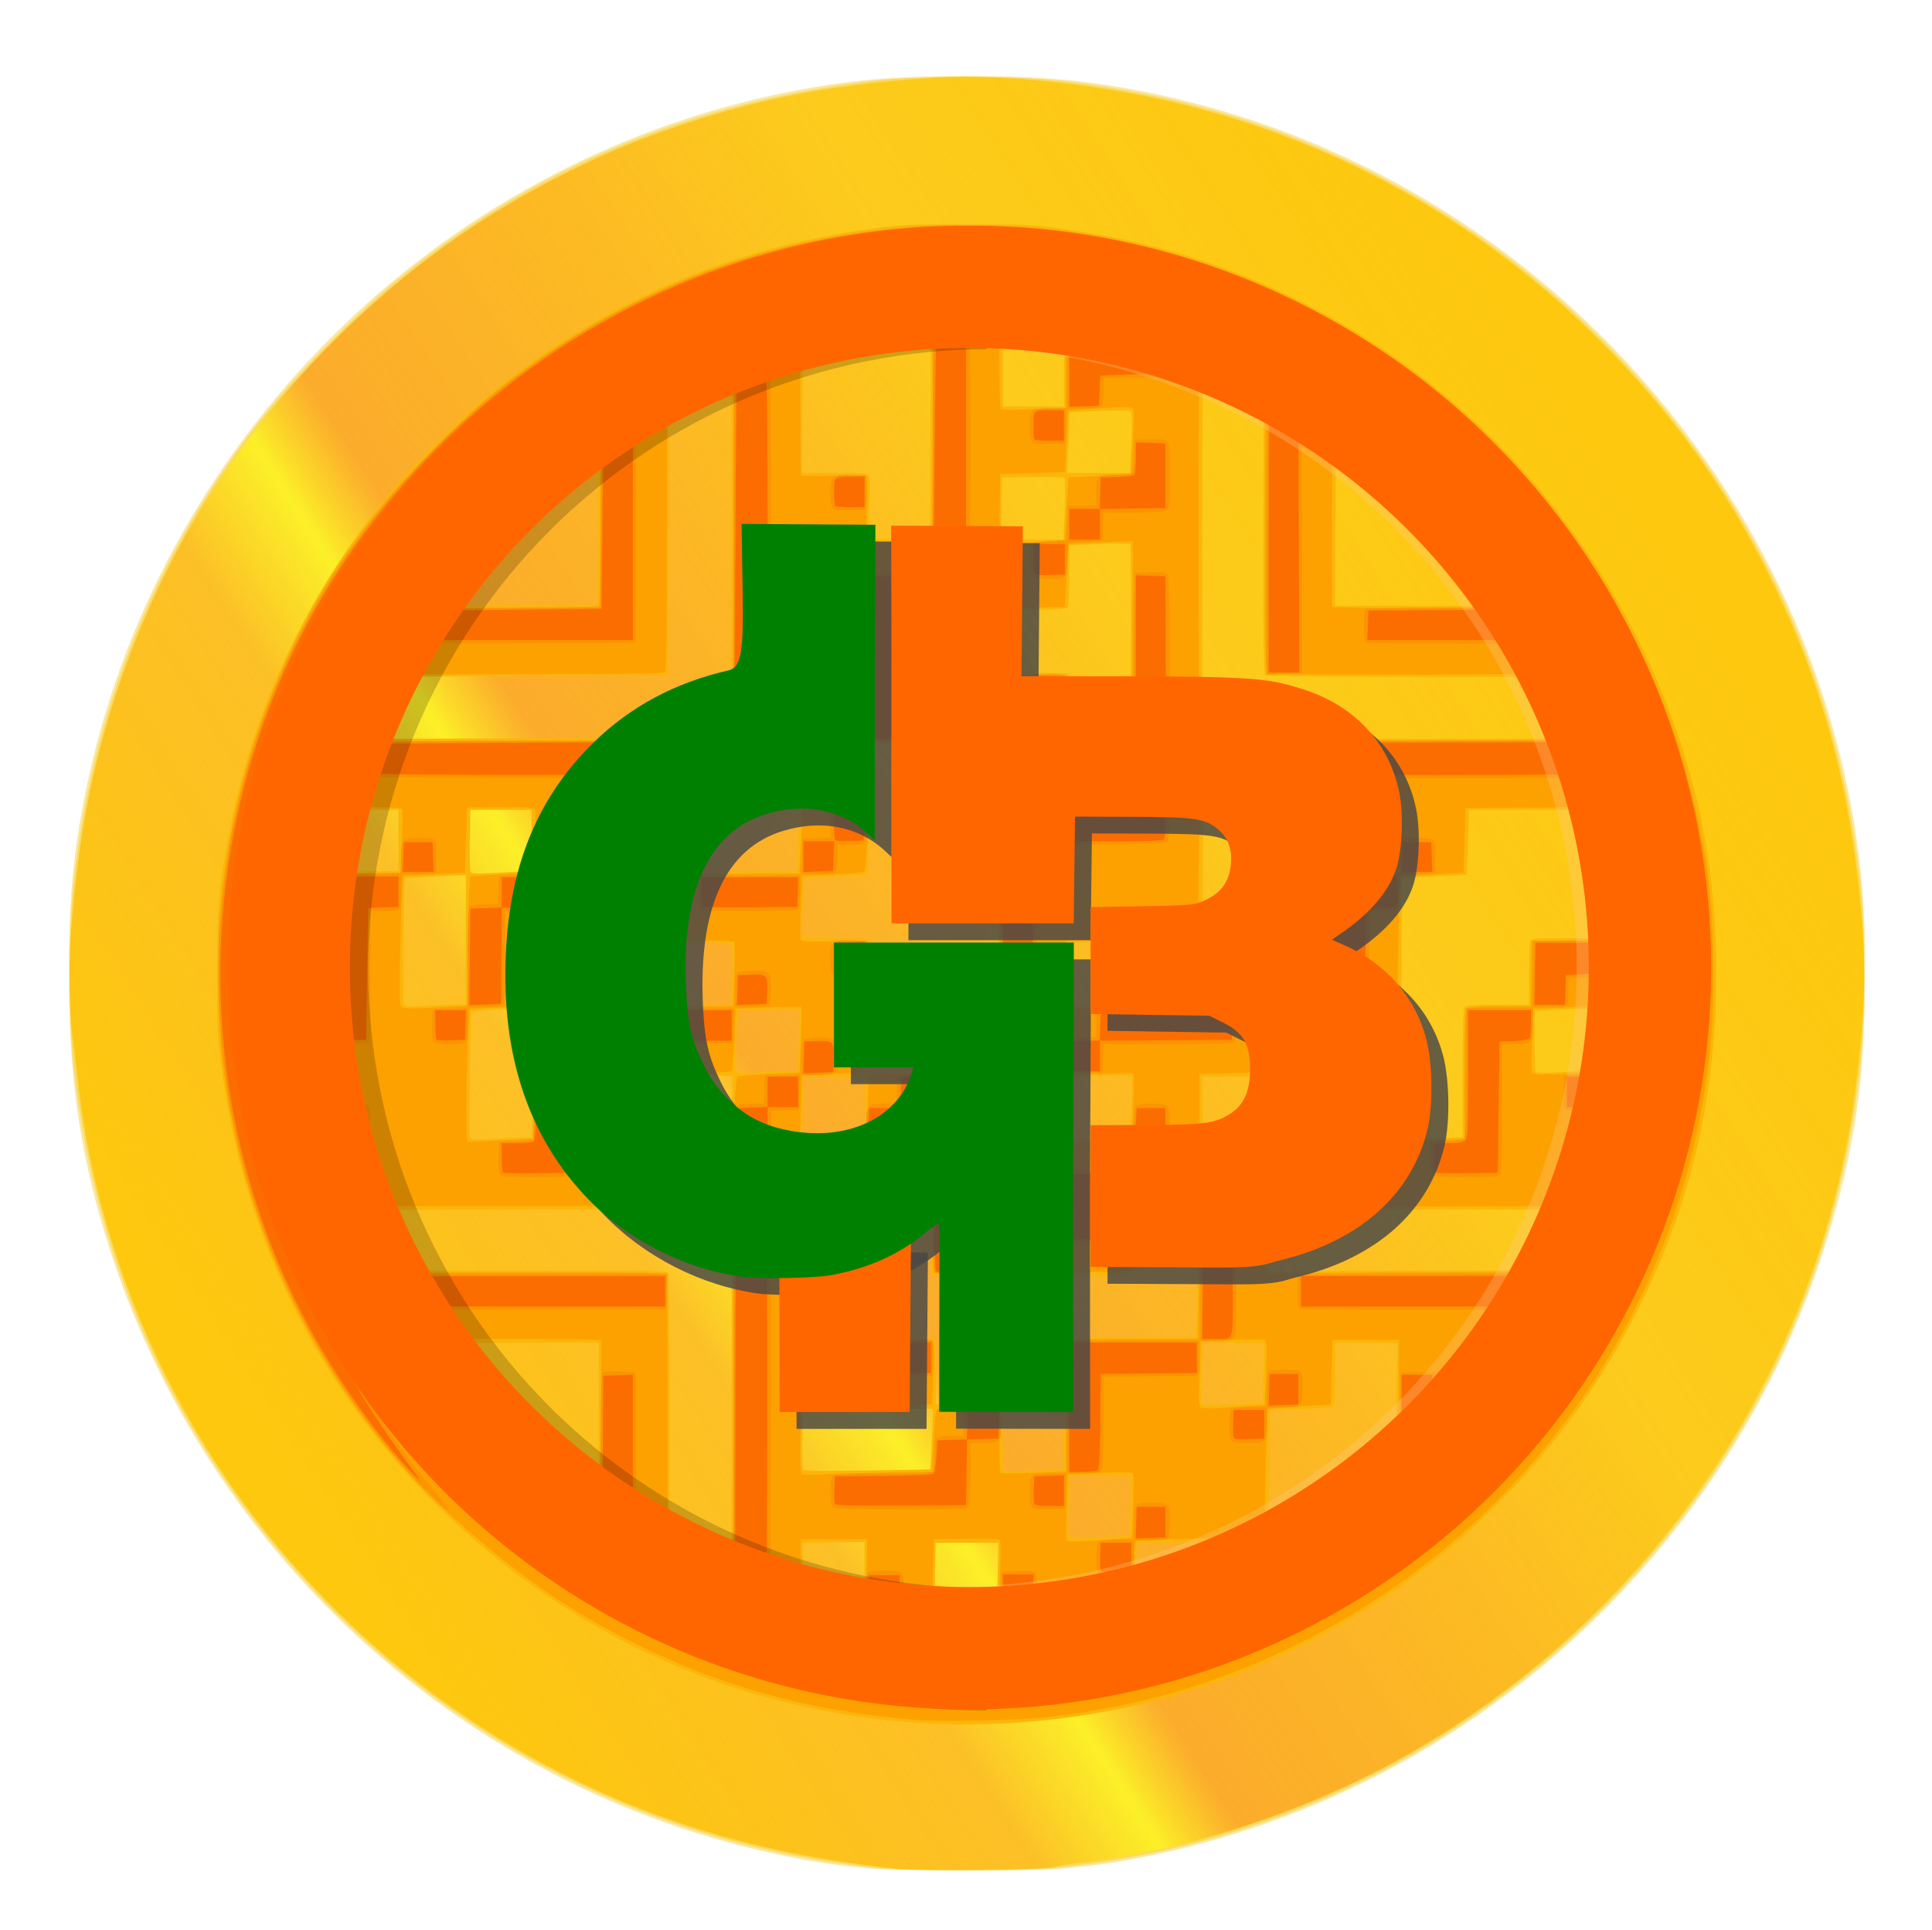 <svg width="1075.623" height="1074.507" viewBox="0 0 284.592 284.297" xmlns:xlink="http://www.w3.org/1999/xlink" xmlns="http://www.w3.org/2000/svg">
  <defs>
    <filter style="color-interpolation-filters:sRGB" id="c" x="-.018" y="-.019" width="1.036" height="1.038">
      <feGaussianBlur stdDeviation="3.86"/>
    </filter>
    <filter style="color-interpolation-filters:sRGB" id="d" x="-.016" y="-.053" width="1.121" height="1.105">
      <feGaussianBlur stdDeviation="2.421"/>
    </filter>
    <filter style="color-interpolation-filters:sRGB" id="e" x="-.016" y="-.053" width="1.121" height="1.105">
      <feGaussianBlur stdDeviation="2.421"/>
    </filter>
    <linearGradient id="a">
      <stop style="stop-color:#fdc80e;stop-opacity:1" offset="0"/>
      <stop style="stop-color:#fdb50e;stop-opacity:.694" offset=".249"/>
      <stop style="stop-color:#fdfa0e;stop-opacity:.678" offset=".319"/>
      <stop style="stop-color:#fd920e;stop-opacity:.631" offset=".365"/>
      <stop style="stop-color:#fdc80e;stop-opacity:.824" offset=".702"/>
      <stop style="stop-color:#fdc80e;stop-opacity:.999" offset="1"/>
    </linearGradient>
    <linearGradient xlink:href="#a" id="b" x1="-424.314" y1="390.484" x2="-218.991" y2="258.005" gradientUnits="userSpaceOnUse"/>
  </defs>
  <g style="display:inline">
    <path style="display:inline;fill:#fae8a0;stroke-width:.265" d="M-328.494 464.289c-5.62-.527-7.738-.831-12.597-1.809-49.243-9.909-88.907-47.432-101.812-96.316-2.819-10.678-3.993-20.557-3.993-33.602 0-10.832.61-17.627 2.375-26.46 10.349-51.786 51.614-93.049 103.459-103.453 8.807-1.767 15.611-2.379 26.458-2.379 10.91 0 17.696.614 26.565 2.404 33.641 6.79 63.393 26.599 83.022 55.276 13.03 19.036 20.957 41.623 22.427 63.897.564 8.558.27 21.214-.671 28.84-1.648 13.358-6.49 28.848-13.068 41.804-18.327 36.098-52.27 61.991-91.71 69.961-5.24 1.059-7.242 1.344-13.101 1.865-3.589.319-23.876.299-27.355-.027z" transform="translate(457.04 -189.079)"/>
    <path style="display:inline;fill:#fad95e;stroke-width:.265" d="M-327.965 464.171c-38.552-3.982-73.134-24.378-95.29-56.203-12.911-18.544-20.564-39.352-23.015-62.574-.662-6.278-.662-19.387 0-25.665 2.986-28.3 13.878-53.431 32.211-74.325 3.423-3.901 10.802-11.154 14.392-14.147 20.774-17.317 44.498-27.309 72.099-30.364 5.892-.652 19.648-.652 25.797-0 20.358 2.159 38.307 8.1 55.316 18.31 18.313 10.993 34.21 26.884 45.187 45.17 10.208 17.006 16.2 35.093 18.338 55.357.66 6.255.656 19.366-.007 25.665-2.442 23.184-10.108 44.04-22.984 62.53-22.296 32.016-57.033 52.441-95.688 56.262-5.194.513-21.325.504-26.355-.016z" transform="translate(457.04 -189.079)"/>
    <path style="display:inline;fill:url(#b);fill-opacity:1;stroke-width:.265" d="M-324.922 464.319c-12.668-1.373-23.088-3.628-33.386-7.228-25.607-8.95-48.003-25.813-63.892-48.107-12.81-17.973-20.988-39.279-23.392-60.944-.291-2.619-.64-5.477-.776-6.35-.408-2.615-.561-10.33-.284-14.287.992-14.163 3.06-25.157 6.893-36.645 6.568-19.686 17.097-36.681 31.884-51.468 10.378-10.378 21.429-18.362 34.27-24.759 6.23-3.104 10.719-4.963 17.198-7.123 11.866-3.956 22.844-5.988 37.24-6.894 9.658-.608 24.458 1.017 36.556 4.013 23.209 5.747 44.135 17.618 61.28 34.763 10.378 10.378 18.362 21.429 24.759 34.27 7.473 15.001 11.585 29.464 13.465 47.36 1.049 9.987.893 16.785-.662 28.897-5.269 41.019-30.074 77.576-66.494 97.993-14.403 8.075-31.837 13.798-47.54 15.607-1.892.218-3.797.525-4.233.681-.974.35-19.999.533-22.886.221z" transform="translate(457.04 -189.079)"/>
    <path style="fill:#fbb609;stroke-width:.265" d="M-320.556 442.891c-16.792-.883-33.326-5.662-47.89-13.841-21.614-12.139-38.666-31.112-48.099-53.518-3.959-9.404-6.443-18.656-7.912-29.476-.518-3.817-.593-5.512-.593-13.494 0-10.043.345-13.85 1.986-21.951 6.18-30.497 25.045-57.125 51.752-73.049 13.301-7.93 27.13-12.694 43.082-14.841 3.954-.532 5.603-.605 13.626-.605 8.025 0 9.672.073 13.626.606 7.096.955 13.932 2.467 20.054 4.436 30.474 9.798 55.253 32.432 67.943 62.061 6.059 14.148 8.765 27.577 8.761 43.477-.006 21.656-5.619 40.925-17.281 59.326-7.039 11.107-16.835 21.564-27.75 29.621-8.288 6.118-18.355 11.487-28.046 14.958-13.652 4.889-28.6 7.063-43.259 6.292zm.604-13.747.075-3.255-4.349.19c-3.043.133-4.516.102-4.903-.106-.53-.284-.554-.497-.554-5.056v-4.759l-4.564.072-4.564.072v13.473l1.852.442c3.313.791 15.654 2.446 16.669 2.235.154-.032.296-1.415.339-3.31zm17.159 2.756c4.317-.583 7.936-1.192 11.474-1.93l.926-.193v-3.684l-5.159-.084c-2.838-.046-7.094-.004-9.459.094l-4.299.178v6.294h.763c.42 0 3.009-.303 5.755-.674zm-46.47-35.177v-29.501h-29.633c-19.421 0-29.633.09-29.633.262 0 .37 2.907 7.121 3.458 8.031l.456.753 22.891-.037c18.443-.03 22.932.029 23.102.304.116.188.181 10.522.145 22.965-.036 12.443.031 22.765.149 22.939.23.337 3.852 2.198 4.279 2.198.14 0 1.125.354 2.19.786 1.065.433 2.085.79 2.267.794.263.006.331-6.065.331-29.494zm39.065 28.356c.022-.025.082-2.01.133-4.411l.092-4.366h-9.26l-.073 4.223c-.04 2.322-.008 4.393.072 4.602.122.319.849.349 4.57.188 2.434-.105 4.443-.211 4.465-.236zm36.499-1.24 2.671-1.246.171-1.426c.094-.784.172-2.231.173-3.215l.002-1.789-9.459.07-9.459.07-.072 4.57-.072 4.57 6.687-.178 6.687-.178 2.671-1.246zm-16.919-8.554c.022-.023.081-2.006.132-4.407l.092-4.366-4.528-.072-4.528-.072-.191 4.36c-.105 2.398-.105 4.499.001 4.67.142.23 1.332.261 4.587.119 2.417-.105 4.413-.21 4.435-.232zm34.753-1.769c2.57-1.829 7.14-5.564 8.045-6.574l.504-.562h-1.875c-1.701 0-1.892-.054-2.06-.583-.102-.321-.14-4.696-.084-9.723l.101-9.14-4.564-.072-4.564-.072v4.621c0 3.406-.087 4.677-.331 4.835-.182.118-2.355.274-4.829.346l-4.498.132-.07 9.465-.07 9.465 5.89-.174 5.89-.174zm-112.977-12.43v-14.29l-14.354.068-14.354.068-.084.733c-.098.851.434 1.778 2.837 4.947 6.089 8.028 11.543 13.396 20.446 20.123 3.003 2.269 3.635 2.639 4.501 2.639h1.008zm48.851 4.399c.019-.017.122-2.027.227-4.466l.191-4.435-9.619.07-9.619.07-.073 4.223c-.04 2.322-.018 4.366.049 4.542.094.244 2.306.285 9.466.174 5.139-.08 9.359-.159 9.379-.176zm18.287.103 1.389-.001v-9.472c0-7.014.082-9.554.318-9.79.235-.235 2.767-.318 9.753-.318h9.435l.136-9.194c.074-5.057.084-9.284.021-9.393-.063-.109-2.131-.198-4.597-.198h-4.482v4.479c0 3.729-.07 4.549-.418 4.897-.373.373-2.006.411-15.015.35l-14.597-.068-.069-9.717-.069-9.717-4.825-.072-4.825-.072-.072-4.829-.072-4.829h-8.927l-.177 4.829c-.098 2.656-.14 9.115-.095 14.354l.083 9.525 4.571-.093c3.48-.07 4.67-.01 4.987.252.356.295.402 1.014.324 4.987l-.092 4.642 4.642-.092c3.973-.079 4.692-.032 4.987.324.263.317.323 1.506.252 4.987l-.093 4.571h9.79l.068 4.63c.038 2.547.13 4.797.205 5.001.112.302.688.339 3.107.2 1.633-.094 3.595-.172 4.359-.172zm30.665-9.882c.022-.023.081-2.006.132-4.407l.092-4.366-4.528-.072-4.528-.072-.191 4.36c-.105 2.398-.105 4.499.001 4.67.142.23 1.332.261 4.587.119 2.417-.105 4.413-.21 4.435-.232zm27.014-19.487 19.381-.001 1.454-2.977c1.247-2.553 1.454-3.193 1.455-4.498l.001-1.521h-19.551c-17.584 0-19.567-.042-19.711-.419-.088-.23-.161-4.671-.161-9.869 0-6.998.082-9.533.318-9.768.335-.335 9.022-.473 9.847-.157.36.138.419.821.419 4.879 0 3.031.1 4.78.28 4.891.154.095 2.178.087 4.498-.018l4.218-.191v-9.438c0-6.988.082-9.521.318-9.756.222-.222 1.687-.318 4.895-.318h4.577v-4.476c0-2.462.072-4.665.161-4.895.139-.361.844-.419 5.15-.419 4.722 0 5.005.028 5.273.53.179.334.256 2.166.208 4.961l-.076 4.431 1.058.089c.582.049 2.059.007 3.281-.093l2.223-.182-.175-6.654c-.186-7.043-.344-9.758-.659-11.273l-.193-.93-2.943.087c-2.778.082-2.96.056-3.245-.477-.202-.377-.275-2.032-.221-4.985l.081-4.421h-18.785l-.148 4.763c-.081 2.619-.171 4.78-.198 4.802-.028.022-2.194.126-4.813.232l-4.763.193v9.244c0 5.866-.1 9.431-.274 9.756-.263.491-.652.512-9.79.512h-9.516v4.479c0 3.719-.07 4.55-.416 4.895-.345.345-1.176.416-4.901.416h-4.485l.072 4.564.072 4.564h9.525l.069 9.896.069 9.896 3.37-.172c1.854-.095 12.092-.172 22.751-.173zm-56.382-9.887c.022-.019.082-2.06.132-4.533l.091-4.498h-9.26l-.073 4.355c-.04 2.396-.009 4.521.069 4.724.117.306.899.336 4.571.178 2.436-.105 4.448-.207 4.47-.226zm-107.755-13.999c.13-2.441.187-4.487.127-4.547-.06-.06-1.297-.13-2.75-.156l-2.641-.048.071 1.288c.071 1.302 1.273 7.375 1.547 7.818.082.132.882.205 1.779.162l1.631-.078zm28.248 4.306h1.281v-19.106l-4.432.191c-2.437.105-4.477.232-4.532.283-.186.17-.374 18.047-.195 18.515.161.419.482.446 3.387.29 1.765-.095 3.786-.173 4.491-.173zm30.559-.1c.022-.018.082-2.056.132-4.53l.091-4.498h-19.05l-.073 4.355c-.04 2.396-.02 4.495.046 4.665.089.232 2.469.275 9.466.175 5.141-.074 9.365-.149 9.388-.167zm57.512.1h1.246l.192-4.394c.123-2.802.098-4.488-.069-4.655-.166-.166-1.843-.192-4.621-.07l-4.36.191-.189 4.32c-.104 2.376-.102 4.462.006 4.635.143.231 1.041.27 3.372.144 1.747-.094 3.738-.171 4.423-.171zm74.243.062c.164-.107.381-.73.483-1.385.102-.655.409-2.024.682-3.043s.578-2.477.676-3.241l.178-1.389h-5.304l-.191 4.341c-.105 2.387-.111 4.471-.013 4.63.199.322 3.02.392 3.489.087zm-123.191-9.852h1.246l.192-4.394c.123-2.802.098-4.488-.069-4.655-.166-.166-1.843-.192-4.621-.07l-4.36.191-.189 4.32c-.104 2.376-.102 4.462.006 4.635.143.231 1.041.27 3.372.144 1.747-.094 3.738-.171 4.423-.171zm19.615 0h1.281v-4.734c0-4.073.059-4.757.419-4.895.23-.088 2.432-.161 4.893-.161h4.474l.068-14.618.068-14.618 9.7-.069 9.7-.069.098-19.113c.054-10.512.02-19.211-.075-19.331-.096-.12-2.153-.133-4.573-.028l-4.399.19-.004 4.394c-.002 2.417-.097 4.54-.21 4.718-.147.231-1.536.345-4.825.397l-4.619.073-.072 4.558-.072 4.558 4.835.072 4.835.072.075 4.498c.042 2.474.013 4.752-.064 5.063-.133.541-.337.573-4.906.758-3.782.153-4.854.121-5.188-.156-.362-.3-.408-.996-.329-4.991l.092-4.642h-9.26l-.132 4.763-.132 4.763-4.417.231c-2.429.127-4.721.154-5.093.061l-.676-.17v-29.371l-4.564.072-4.564.072v38.365l4.895.132 4.895.132-.069 4.763c-.038 2.619-.118 4.898-.179 5.064-.073.199-1.672.367-4.724.494l-4.614.192-.188 4.195c-.103 2.307-.112 4.318-.02 4.467.105.17 1.942.272 4.893.272 3.538 0 4.756.083 4.848.331.068.182.059 4.453-.019 9.492-.078 5.039-.061 9.373.038 9.631.164.429.466.455 3.39.298 1.765-.095 3.786-.173 4.491-.173zm19.544 0h1.246l.192-4.394c.123-2.802.098-4.488-.069-4.655-.166-.166-1.843-.192-4.621-.07l-4.36.191-.189 4.32c-.104 2.376-.102 4.462.006 4.635.143.231 1.041.27 3.372.144 1.747-.094 3.738-.171 4.423-.171zm78.216.001 1.361-.001.193-4.386c.127-2.881.101-4.478-.076-4.655-.177-.177-1.778-.203-4.663-.077l-4.394.192v4.418c0 2.43.089 4.512.198 4.627.109.114 1.508.135 3.109.045 1.601-.09 3.523-.163 4.271-.164zm-186.476-9.696 1.626-.17v-9.304c0-7.03.081-9.413.331-9.748.284-.381.988-.454 4.961-.514l4.63-.07v-8.996h-13.494l-.305 1.235c-.597 2.419-1.673 8.877-2.079 12.483-.412 3.655-.73 13.53-.473 14.659.121.533.296.595 1.656.595.836 0 2.252-.076 3.146-.17zm20.189-.095h1.281v-19.106l-4.432.191c-2.437.105-4.479.235-4.537.288-.188.173-.37 18.039-.189 18.513.159.415.488.443 3.386.287 1.765-.095 3.786-.173 4.491-.173zm29.357.001 11.01-.001.19-4.247c.142-3.172.109-4.344-.13-4.632-.274-.331-2.345-.376-14.507-.317l-14.187.068-.072 4.738-.072 4.737 3.38-.172c1.859-.095 8.334-.173 14.389-.173zm79.519-.101c.022-.018.082-2.056.132-4.53l.091-4.498h-19.05l-.073 4.355c-.04 2.396-.019 4.495.046 4.665.089.232 2.469.275 9.466.175 5.141-.074 9.365-.149 9.388-.167zm19.731-14.518.072-4.829 4.794-.072 4.794-.072.192-4.388c.111-2.543.092-4.488-.047-4.627-.138-.138-6.221-.21-14.378-.17l-14.14.069-.07 9.459-.07 9.459h18.78zm-118.81-4.961h1.288l-.072-4.564-.072-4.564h-8.996l-.073 4.355c-.04 2.396-.007 4.527.073 4.737.121.316.693.352 3.356.209 1.765-.095 3.789-.173 4.497-.173zm40.342-.1c.022-.018.082-2.056.132-4.53l.091-4.498h-19.05l-.073 4.355c-.04 2.396-.019 4.495.046 4.665.089.232 2.469.275 9.466.175 5.141-.074 9.365-.149 9.388-.167zm-9.763-49.178c.044-19.395-.023-29.567-.195-29.567-.387 0-7.611 3.119-8.358 3.608l-.64.419-.068 22.923-.068 22.923-22.955.132-22.955.132-.475.794c-.505.843-3.055 6.735-3.35 7.74l-.175.596 29.585-.067 29.585-.067zm128.384 29.369c-.006-.482-1.898-5.36-2.797-7.21l-.771-1.587-22.891-.012c-12.59-.007-23.043-.106-23.229-.221-.271-.167-.331-4.772-.301-23.132l.037-22.923-1.5-.761c-1.627-.825-7.007-3.089-7.341-3.089-.113 0-.206 13.335-.206 29.633v29.633h29.501c23.427 0 29.5-.068 29.497-.331zm-148.03-33.668v-14.287l-.754-.086c-.825-.094-2.192.719-5.527 3.287-8.252 6.354-15.62 14.014-21.332 22.177-1.008 1.44-1.373 2.699-.916 3.155.098.098 6.557.148 14.354.11l14.175-.068zm137.186 13.461c0-1.01-.897-2.448-3.941-6.317-6.248-7.942-11.451-13.111-18.681-18.559-3.396-2.559-4.242-3.053-5.07-2.958l-.751.086-.068 14.354-.068 14.354h28.58zm-88.171-26.889.068-17.926-.729.003c-1.503.006-8.114.794-8.311.99-.113.113-.239 1.513-.28 3.112l-.076 2.907-4.763.132-4.763.132-.07 9.459-.07 9.459h4.88c4.761 0 4.885.014 5.061.569.099.313.095 2.518-.011 4.901l-.191 4.332 4.593-.072 4.593-.072zm19.757 13.659c.109-2.536.089-4.5-.048-4.637-.131-.131-2.253-.205-4.716-.165l-4.478.073-.073 4.223c-.04 2.322-.014 4.376.058 4.564.1.26 1.195.341 4.599.341h4.468zm9.797-9.784c.126-2.885.1-4.486-.077-4.663-.177-.177-1.774-.203-4.655-.076l-4.386.193v1.253c0 .689-.078 2.701-.173 4.47l-.173 3.217h9.271zm-9.911-10.143c0-3.507.086-4.803.331-4.961.182-.118 2.414-.274 4.961-.346l4.63-.132.081-1.56c.044-.858-.018-1.659-.139-1.779-.591-.591-11.221-2.387-16.412-2.773l-2.447-.182v16.48h8.996z" transform="translate(457.04 -189.079)"/>
    <path style="display:inline;fill:#fda100;stroke-width:.265" d="M-322.408 442.364c-15.77-1.37-28.524-4.899-41.672-11.532-9.066-4.573-15.934-9.259-24.336-16.604-4.39-3.837-6.494-5.908-9.32-9.17-14.863-17.159-23.792-37.277-26.541-59.796-.591-4.844-.809-15.806-.414-20.79 1.806-22.755 9.8-43.076 23.983-60.967 3.448-4.349 12.563-13.51 16.729-16.813 18.2-14.429 38.37-22.4 61.286-24.219 4.984-.396 15.946-.177 20.79.414 15.868 1.937 30.578 6.96 43.921 14.998 10.06 6.06 17.521 12.269 24.852 20.682 8.283 9.505 12.906 16.396 17.728 26.423 3.456 7.188 5.378 12.485 7.419 20.452 2.481 9.684 3.285 16.27 3.296 26.988.008 7.801-.195 10.683-1.208 17.198-5.427 34.882-27.387 65.079-58.965 81.079-12.084 6.123-23.993 9.669-37.841 11.267-4.206.485-15.934.717-19.706.39zm17.33-9.792c.509-.136 2.652-.489 4.763-.784s5.265-.809 7.011-1.141l3.175-.605.132-1.975.132-1.974 2.249-.199c1.237-.109 4.333-.288 6.879-.397l4.63-.198 2.677-1.28 2.677-1.28.168-1.603c.092-.882.168-2.285.168-3.119 0-.921.135-1.628.344-1.802.206-.171 2.62-.357 6.019-.465 3.122-.099 5.864-.276 6.095-.395 1.931-.989 11.231-8.674 10.899-9.006-.113-.113-1.039-.242-2.058-.285l-1.852-.08v-19.579h-9.79l-.132 4.763-.132 4.763-4.544.265c-2.499.146-4.624.345-4.721.443-.097.098-.255 4.385-.351 9.525l-.174 9.346-9.194.17c-5.057.093-9.358.233-9.558.31-.279.107-.409 1.222-.557 4.779l-.193 4.639-7.182.134c-3.95.074-8.266.206-9.59.294l-2.408.16-.158 3.337c-.087 1.836-.092 3.443-.013 3.572.163.264 3.172.045 4.589-.334zm-14.512-1.322c.095-.799.184-2.304.198-3.344l.026-1.892 2.381-.159c1.31-.087 3.439-.229 4.731-.316l2.35-.157.193-4.629c.116-2.796.095-4.726-.055-4.876-.141-.141-2.294-.216-4.99-.175l-4.743.072-.132 4.763-.132 4.763-2.117.176c-1.164.097-3.031.261-4.148.364-1.117.104-2.35.109-2.74.011l-.709-.178.094-4.949.094-4.949h-9.79l-.07 7.191c-.065 6.677-.037 7.201.397 7.336 1.054.327 4.167.904 4.331.803.097-.06 2.065.186 4.374.546 3.92.611 8.98 1.168 9.886 1.088.277-.025.449-.475.569-1.488zm-29.36-34.459c.046-16.335.047-29.789.002-29.898-.045-.109-13.533-.198-29.973-.198-25.807 0-29.911.052-30.037.382-.145.378 2.645 7.25 3.537 8.711l.463.759 22.928-.045c18.034-.036 22.972.025 23.131.284.112.181.212 10.635.223 23.232l.019 22.902 1.852.979c1.019.539 2.388 1.097 3.044 1.24.656.143 1.727.498 2.381.788.654.29 1.449.536 1.767.546l.578.019.084-29.699zm56.276 18.959 2.35-.157.193-4.629c.126-3.013.1-4.722-.073-4.895-.173-.173-1.884-.199-4.895-.075l-4.629.192-.191 4.706c-.105 2.588-.104 4.846.002 5.018.137.222.873.267 2.543.155l4.7-.315zm-75.883-14.659c.084-7.931.107-14.509.051-14.618-.162-.313-29.115-.246-29.309.068-.09.146-.171.738-.179 1.315-.012.876.26 1.433 1.646 3.372 6.129 8.575 13.548 15.837 23.405 22.915 1.847 1.326 2.251 1.51 3.175 1.444l1.058-.076zm41.551 4.872 7.309-.139.191-4.472c.123-2.885.301-4.563.502-4.73.171-.142 2.332-.296 4.803-.342l4.492-.084-.084 4.802c-.059 3.395.004 4.857.218 4.989.166.103 2.377.1 4.913-.005l4.611-.192v-9.44c0-6.989.082-9.522.318-9.757.235-.235 2.766-.318 9.75-.318h9.432l.149-9.591c.082-5.275.061-9.683-.046-9.796-.107-.113-2.329-.172-4.938-.132l-4.743.072-.132 4.763-.132 4.763-14.42.158c-7.931.087-14.525.099-14.655.028-.133-.073-.19-4.33-.132-9.815l.103-9.685h-9.79l.082-4.624c.045-2.543.144-4.686.219-4.763.076-.076 2.182-.258 4.681-.403l4.543-.265.132-4.763.132-4.763 4.826-.072 4.826-.072.068-14.612.068-14.612 9.657-.132 9.657-.132.144-19.447c.079-10.696.112-19.493.073-19.55-.039-.057-2.188.003-4.774.132l-4.703.236-.265 4.63-.265 4.63-4.763.132-4.763.132-.132 4.763-.132 4.763-4.763.132-4.763.132-.072 4.693c-.071 4.608-.083 4.695-.661 4.829-.324.075-2.494.166-4.823.202l-4.233.066-.068-11.377c-.037-6.257.022-12.806.132-14.552l.2-3.175 4.63-.265 4.63-.265.15-18.124c.082-9.968.071-18.218-.025-18.334-.168-.202-8.382.467-9.311.759-.388.122-.465.577-.529 3.104l-.075 2.961-4.763.148c-2.619.081-4.794.171-4.832.198-.038.028-.038 4.486 0 9.906l.069 9.856h9.79l-.066 4.233c-.036 2.328-.128 4.501-.203 4.829-.136.59-.178.595-4.895.595h-4.757v19.419c0 17.463-.042 19.435-.419 19.579-.23.088-4.635.161-9.79.161h-9.371v10.136l3.77-.172c2.074-.095 6.462-.173 9.753-.173l5.982-.001.235-4.696.235-4.696 4.411-.235c2.426-.129 4.615-.157 4.864-.061.413.159.436.561.26 4.6-.106 2.435-.305 4.564-.443 4.732-.159.193-1.883.375-4.707.496l-4.456.19-.191 4.578c-.105 2.518-.107 4.714-.004 4.88.132.214 1.594.277 4.989.218l4.802-.084-.097 9.525c-.053 5.239-.172 9.605-.265 9.703-.092.098-2.204.262-4.693.366l-4.525.188-.172 3.579c-.094 1.968-.172 8.576-.172 14.685v11.106l4.64-.192c3.629-.15 4.729-.118 5.051.15.358.297.387.959.22 5.087l-.192 4.745 4.745-.192c4.174-.169 4.787-.141 5.095.23.281.338.304 1.3.119 4.853l-.232 4.431-9.657.132-9.657.132-.072 4.875c-.055 3.719.008 4.929.265 5.1.185.123 1.289.158 2.454.077 1.164-.081 5.406-.209 9.426-.286zm17.459-107.754c-.305-.207-.327-1.028-.132-4.842l.235-4.592 4.411-.235c2.426-.129 4.615-.156 4.865-.06.415.159.438.566.265 4.733-.104 2.507-.269 4.636-.367 4.732-.3.292-8.875.537-9.276.264zm36.518 97.958 2.284-.154.193-4.629c.126-3.013.1-4.722-.073-4.895-.173-.173-1.884-.199-4.895-.075l-4.629.192-.193 4.759c-.158 3.895-.127 4.804.169 5.003.199.134 1.374.178 2.611.097 1.237-.081 3.277-.215 4.533-.3zm29.177-19.687 19.339-.004 1.659-3.237c1.396-2.724 1.658-3.446 1.65-4.56-.005-.728-.112-1.484-.237-1.681-.188-.297-3.562-.343-19.774-.269l-19.547.089-.07-9.489c-.05-6.872.015-9.591.236-9.857.244-.294 1.242-.353 4.964-.296l4.659.072-.084 4.802c-.059 3.395.004 4.857.218 4.989.166.103 2.377.1 4.913-.005l4.611-.192v-9.44c0-6.989.082-9.522.318-9.757.222-.222 1.686-.318 4.889-.318h4.571l.072-4.829.072-4.829 4.954-.072 4.954-.072.172.687c.095.378.087 1.601-.016 2.718-.104 1.117-.268 2.984-.364 4.148l-.176 2.117-4.663.234-4.663.234-.191 4.622c-.124 3.006-.098 4.715.075 4.889.173.173 1.883.199 4.896.073l4.629-.193.157-2.416c.086-1.329.246-3.428.355-4.665l.198-2.249 3.026-.189c1.664-.104 3.182-.249 3.373-.322.268-.103.345-1.096.336-4.309-.014-5.121-.408-14.07-.647-14.67-.154-.387-.537-.422-3.169-.293-4.037.199-3.809.684-3.161-6.737.092-1.053.092-2.215-.001-2.583l-.168-.668-9.85.069-9.85.069-.132 4.763-.132 4.763-4.544.265c-2.499.146-4.624.345-4.721.443-.097.098-.255 4.385-.351 9.525l-.174 9.346-9.657.132-9.657.132-.132 4.763-.132 4.763-4.763.132-4.763.132v9.79h9.79l-.104 9.555c-.057 5.255-.01 9.708.106 9.895.163.264 1.011.301 3.784.168 1.966-.094 12.276-.173 22.913-.176zm-59.848-9.692 3.579-.172.181-4.26c.1-2.343.238-4.456.309-4.695.109-.372.791-.463 4.719-.626l4.592-.191.192-4.745c.106-2.61.125-4.812.042-4.895-.083-.083-2.285-.064-4.893.042l-4.743.192-.193 4.535c-.124 2.915-.301 4.604-.496 4.729-.166.107-2.356.196-4.867.198l-4.564.004v10.054h1.281c.705 0 2.891-.077 4.86-.172zm-104.255-11.999c.098-1.237.262-3.29.364-4.563.249-3.122.262-3.11-3.362-3.11-2.329 0-2.916.077-3.04.399-.132.343 1.323 8.369 1.692 9.335.094.247.687.32 2.149.265l2.018-.077zm29.35 1.966c.088-.054.221-4.276.294-9.383.095-6.577.224-9.375.443-9.594.226-.226 4.149-.337 14.558-.411l14.248-.101.191-4.58c.105-2.519.112-4.708.015-4.864-.122-.197-4.681-.284-14.844-.284-8.068 0-14.692.03-14.719.066-.028.036-.117 2.209-.198 4.829l-.148 4.763-4.546.237-4.546.237-.159 2.409c-.25 3.795-.449 15.827-.273 16.529l.159.634 4.683-.193c2.575-.106 4.755-.237 4.843-.291zm23.551.152 5.984-.001.193-4.432c.106-2.437.305-4.569.443-4.737.159-.193 1.883-.375 4.708-.496l4.458-.191.192-4.743c.106-2.609.125-4.811.042-4.893-.083-.083-2.284-.064-4.892.042l-4.742.192-.191 4.403c-.105 2.421-.314 4.552-.463 4.733-.208.253-2.486.331-9.736.331-8.386 0-9.483.048-9.625.419-.232.605-.198 9.244.038 9.492.109.115 1.865.135 3.903.045 2.037-.09 6.397-.165 9.688-.165zm138.285-1.971c.193-1.156.518-2.466.724-2.91.506-1.095 1.043-4.374.757-4.624-.126-.11-1.498-.147-3.049-.081l-2.82.119-.158 2.418c-.087 1.33-.227 3.231-.313 4.225-.085.994-.082 2.1.008 2.458.159.634.221.649 2.332.575l2.168-.077.35-2.103zm-86.929-7.726 3.582-.172.19-4.447c.143-3.342.284-4.525.567-4.76.266-.221 3.074-.351 9.601-.445l9.225-.133.191-4.595c.108-2.588.308-4.667.458-4.76.147-.091 4.45-.239 9.563-.329l9.296-.164.132-4.763.132-4.763 4.763-.132 4.763-.132.167-2.646c.092-1.455.181-3.629.198-4.831l.031-2.185-14.751.068-14.751.068-.132 9.657-.132 9.657-9.657.132-9.657.132-.073 4.479c-.041 2.532-.19 4.62-.342 4.803-.18.217-1.737.387-4.716.514l-4.447.19-.172 3.582c-.095 1.97-.172 4.158-.172 4.863v1.281h1.281c.705 0 2.893-.077 4.863-.172zm-105.93-9.788 1.626-.17.004-9.421c.002-5.182.097-9.567.21-9.746.147-.232 1.562-.345 4.957-.397l4.751-.072.227-4.432c.125-2.437.158-4.61.074-4.829-.13-.339-1.175-.397-7.163-.397-6.649 0-7.025.026-7.283.509-.405.756-1.796 7.993-2.279 11.859-.428 3.417-.843 16.095-.552 16.853.175.457 2.418.557 5.428.242zm17.856-.003 3.614-.173.03-7.037c.016-3.87.106-8.168.198-9.55l.169-2.514 4.63-.265 4.63-.265.227-4.432c.125-2.437.158-4.61.074-4.829-.128-.333-.941-.397-5.055-.397-2.697 0-4.926.03-4.954.066-.028.036-.117 2.209-.198 4.829l-.148 4.763-4.546.233-4.546.233-.157 2.281c-.245 3.569-.46 15.934-.289 16.616.178.711.382.725 6.32.44zm42.553-39.469c.098-.098.211-13.565.251-29.926.055-22.515-.003-29.773-.237-29.851-.347-.116-7.39 2.819-8.725 3.636l-.86.526v22.705c0 17.307-.075 22.781-.318 23.023-.242.242-5.716.318-23.023.318h-22.705l-.526.86c-.852 1.393-3.756 8.402-3.624 8.746.093.243 6.993.296 29.854.229 16.353-.048 29.813-.167 29.911-.265zm128.584.004c.096-.1-.166-1.015-.581-2.034-.416-1.019-.762-2.088-.77-2.377-.008-.289-.514-1.578-1.126-2.866l-1.113-2.341-22.912.07c-12.602.038-23.061-.022-23.243-.135-.262-.162-.322-5.016-.286-23.133l.045-22.928-.759-.463c-1.421-.868-8.352-3.674-8.723-3.532-.314.12-.37 4.679-.37 30.004 0 16.424.05 29.912.11 29.972.19.19 59.544-.046 59.728-.237zm-148.172-19.593c.093-.093.212-6.657.265-14.588l.095-14.42-1.271-.081c-1.201-.077-1.411.019-3.836 1.756-8.14 5.829-16.872 14.585-22.765 22.829-1.413 1.977-1.629 2.436-1.629 3.462 0 .65.063 1.245.139 1.322.199.199 28.798-.077 29.002-.279zm136.951.089c.189-.062.331-.547.331-1.135 0-1.217-1.088-2.824-6.485-9.573-5.079-6.351-11.12-12.055-17.908-16.907-2.152-1.539-2.382-1.639-3.572-1.563l-1.272.081-.069 14.42c-.038 7.931-.022 14.543.036 14.694.1.262 28.135.245 28.939-.017zm-71.107-9.616 2.778-.166.265-4.63.265-4.63 4.63-.265 4.63-.265.237-4.723c.197-3.937.175-4.764-.132-4.971-.203-.136-1.381-.182-2.618-.101-1.237.081-3.274.215-4.526.3l-2.277.153-.236 4.539-.236 4.539-4.763.132-4.763.132-.072 4.754c-.04 2.614-.014 4.906.058 5.093.143.371 1.894.4 6.762.109zm1.521-19.612 1.389-.001v-4.747c0-3.507.086-4.803.331-4.961.182-.118 2.414-.274 4.961-.346l4.63-.132.077-2.037.077-2.037-1.003-.263c-4.355-1.14-16.875-2.898-18.225-2.559l-.637.16v8.418c0 4.63.089 8.511.198 8.626.109.115 1.687.135 3.506.045 1.819-.09 3.932-.164 4.696-.165z" transform="translate(457.04 -189.079)"/>
    <path style="display:inline;fill:#fb9402;stroke-width:.265" d="M-318.704 437.95c-5.515-.48-15.15-2.291-15.677-2.947-.477-.595-.437-3.462.051-3.649.21-.081 2.502.155 5.093.523 2.591.368 5.813.751 7.159.85l2.447.181v-1.04c0-.572.143-1.182.318-1.357.189-.189 1.099-.318 2.249-.318h1.931v-1.952c0-1.28.119-2.05.345-2.238.189-.157 1.41-.321 2.712-.363l2.367-.077.132-2.514.132-2.514 2.359-.077c1.709-.056 2.419.017 2.576.265.343.541.269 4.293-.093 4.654-.199.199-1.188.318-2.646.318h-2.328v2.134c0 3.019-.11 3.158-2.523 3.158h-1.975v3.254c0 2.178-.105 3.359-.318 3.572-.301.301-1.852.35-4.313.137zm13.635-.331c-.151-.281-.274-1.41-.274-2.507 0-2.49.141-2.598 3.969-3.043 1.528-.177 4.266-.618 6.085-.98 1.819-.362 4.706-.729 6.416-.815l3.109-.158v-1.913c0-1.222.121-2.014.335-2.191.195-.162 2.165-.314 4.696-.363l4.361-.085 2.91-1.455c2.893-1.446 2.911-1.462 3.043-2.514l.132-1.058 2.117-.132 2.117-.132.132-2.117.132-2.117 3.707-.132 3.707-.132 1.813-1.269c3.715-2.599 9.691-7.618 9.691-8.139 0-.125-.863-.261-1.918-.304l-1.918-.078v-14.817h5.027l.069 9.723.069 9.723h2.113c1.889 0 2.113.053 2.113.495 0 .747-4.448 4.576-9.813 8.448l-2.273 1.64h-11.727v3.275c0 2.343-.097 3.355-.34 3.557-.187.155-1.674.884-3.305 1.62l-2.966 1.338h-12.969v1.69c0 2.157-.386 2.617-2.646 3.159-4.087.98-13.507 2.294-16.441 2.294-.721 0-1.08-.144-1.277-.512zm-41.681-6.33c-4.145-1.65-7.042-3.039-7.284-3.492-.375-.7-.313-1.99.112-2.343.286-.237.821-.126 2.388.497 1.111.441 2.136.802 2.278.802.166 0 .258-9.786.258-27.365 0-24.525.043-27.409.416-27.781.588-.588 4.138-.587 4.726.001.375.375.41 3.4.35 30.361l-.067 29.944-.661.057c-.364.031-1.495-.275-2.514-.681zm17.507-5.77c-.221-.221-.234-4.129-.016-4.697.13-.338.611-.419 2.504-.419 2.046 0 2.378.065 2.618.512.382.713.349 4.07-.044 4.462-.337.337-4.743.46-5.062.141zm-38.048-5.292c-2.454-1.678-5.557-4.098-8.298-6.47-2.835-2.453-5.942-5.525-5.589-5.525.119 0 2.42 1.66 5.115 3.69 4.786 3.605 5.859 4.199 6.95 3.853.527-.167.535-.36.539-12.124.002-6.575.102-12.108.221-12.296.157-.247.867-.32 2.576-.265l2.359.077.068 14.8c.054 11.664-.002 14.844-.265 15.011-.806.512-2.267.214-3.677-.751zm72.012.459c-.382-.713-.349-4.07.044-4.462.201-.201 1.217-.318 2.778-.318h2.461v-2.461c0-1.561.116-2.577.318-2.778.392-.392 3.749-.425 4.462-.044.443.237.512.569.512 2.461 0 1.348-.122 2.309-.318 2.504-.199.199-1.188.318-2.646.318h-2.328v2.134c0 3.071-.076 3.158-2.778 3.158-1.934 0-2.267-.068-2.504-.512zm-99.169-12.344c-11.767-11.878-21.424-28.674-26.228-45.617-6.016-21.219-5.509-44.148 1.436-64.959 9.092-27.243 28.468-49.909 53.974-63.135 23.693-12.286 51.301-15.529 77.254-9.074 15.249 3.793 29.865 11.039 42.201 20.922 3.772 3.022 10.054 9.008 10.054 9.58 0 .186-1.042-.541-2.315-1.617-17.991-15.194-39.405-24.008-62.885-25.882-2.452-.196-6.463-.26-10.583-.17-11.581.253-21.034 1.828-31.638 5.272-22.29 7.239-41.664 21.558-55.643 41.121-9.638 13.488-16.4 30.287-18.838 46.798-2.283 15.46-1.31 31.334 2.822 46.038 3.114 11.081 7.85 21.36 14.325 31.089 2.791 4.194 3.923 5.708 7.281 9.736 1.37 1.644 2.419 3.062 2.329 3.151-.089.089-1.685-1.375-3.546-3.254zm60.054 2.749c-.424-.424-.424-4.232 0-4.657.231-.231 2.269-.318 7.512-.318 6.317 0 7.214-.051 7.355-.419.088-.23.161-1.337.161-2.461 0-1.236.125-2.168.318-2.36.185-.185 1.07-.318 2.117-.318h1.799v-1.82c0-1.238.119-1.918.371-2.127.237-.197 1.213-.28 2.712-.231l2.341.077.077 2.047c.11 2.918-.044 3.112-2.468 3.112h-1.975v4.383c0 2.515-.117 4.601-.274 4.895-.263.492-.655.512-10.001.512-7.213 0-9.809-.082-10.045-.318zm29.378.009c-.433-.433-.441-4.235-.009-4.666.199-.199 1.19-.318 2.655-.318h2.338l-.076 2.58-.076 2.58-2.253.075c-1.526.051-2.358-.03-2.58-.251zm5.229-14.773v-9.79h19.334l-.076 2.58-.076 2.58-6.945.07-6.945.07v6.724c0 5.76-.06 6.783-.416 7.139-.312.312-.971.416-2.646.416h-2.23zm24.086 4.78c-.382-.713-.349-4.07.044-4.462.201-.201 1.217-.318 2.778-.318h2.461v-2.461c0-1.561.116-2.577.318-2.778.392-.392 3.749-.425 4.462-.044.444.238.512.57.512 2.504 0 2.702-.087 2.778-3.158 2.778h-2.134v2.134c0 3.071-.076 3.158-2.778 3.158-1.934 0-2.267-.068-2.504-.512zm-48.943-9.78c-.386-.721-.357-4.077.038-4.472.199-.199 1.19-.318 2.655-.318h2.338l-.076 2.58-.076 2.58-2.3.076c-2.062.068-2.329.022-2.58-.446zm44.435-12.145c0-5.368.086-7.441.318-7.673.493-.493 4.044-.416 4.558.098.357.357.416 1.391.416 7.257s-.059 6.901-.416 7.257c-.312.312-.971.416-2.646.416h-2.23zm-120.064 2.528c-.514-.621-2.17-4.489-2.024-4.727.084-.135 9.411-.236 21.836-.236h21.69l-.076 2.58-.076 2.58-20.538.068c-16.227.053-20.595-.002-20.813-.265zm65.839-.173c-.386-.721-.357-4.077.038-4.472.199-.199 1.19-.318 2.655-.318h2.338l-.076 2.58-.076 2.58-2.3.076c-2.062.068-2.329.022-2.58-.446zm68.832.277c-.247-.157-.32-.867-.265-2.576l.077-2.359 20.637-.132 20.637-.132 1.225-2.361c.674-1.299 1.441-2.519 1.704-2.712.644-.471 4.345-.472 4.989-.001.407.297.462.646.37 2.315-.089 1.607-.315 2.423-1.244 4.479-.624 1.382-1.307 2.781-1.516 3.109l-.381.595-22.947-.004c-12.621-.002-23.1-.102-23.288-.221zm-53.713-5.384c-.231-.231-.318-2.212-.318-7.257 0-5.956.059-6.999.416-7.355.303-.303.946-.416 2.362-.416s2.06.113 2.362.416c.357.357.416 1.39.416 7.257s-.059 6.901-.416 7.257c-.517.517-4.327.595-4.823.098zm14.244-4.692c-.382-.713-.349-4.07.044-4.462.195-.195 1.147-.318 2.461-.318s2.266-.123 2.461-.318c.195-.195.318-1.147.318-2.461s.123-2.266.318-2.461c.185-.185 1.07-.318 2.117-.318h1.799v-1.799c0-1.047.133-1.932.318-2.117.189-.189 1.103-.318 2.266-.318 2.861 0 2.972-.103 2.972-2.735 0-1.348.122-2.309.318-2.504.392-.392 3.749-.425 4.462-.044.477.255.512.599.512 5.106 0 3.406-.094 4.926-.318 5.15-.222.222-1.687.318-4.895.318h-4.577v4.577c0 3.207-.095 4.672-.318 4.895-.224.224-1.744.318-5.15.318-4.507 0-4.851-.035-5.106-.512zm44.617-4.956c-.097-.097-.176-4.505-.176-9.796v-9.619l4.829.072 4.829.072.076 2.154c.099 2.777-.1 3.006-2.609 3.006h-1.833v6.87c0 6.521-.026 6.884-.512 7.144-.562.301-4.321.38-4.604.098zm-146.822-4.69c-.203-.203-.572-1.291-.819-2.419-.404-1.839-.409-2.096-.047-2.496.295-.326.404-1.05.404-2.687 0-1.391.121-2.362.318-2.559.191-.191 1.117-.318 2.328-.318 1.211 0 2.137.126 2.328.318.224.224.318 1.744.318 5.15 0 4.507-.035 4.851-.512 5.106-.774.414-3.876.346-4.317-.095zm23.9-.002c-.195-.235-.28-1.179-.231-2.58l.077-2.209 1.984-.067c1.091-.037 2.252-.128 2.58-.203l.595-.137v-7.12c0-8.359-.136-7.951 2.654-7.951h1.822l.077-2.051.077-2.051 12.379-.069 12.379-.069-.076 2.582-.076 2.582-11.84.069-11.84.069v9.275c0 5.888-.1 9.462-.274 9.787-.256.477-.6.512-5.127.512-3.842 0-4.917-.077-5.161-.371zm19.579 0c-.195-.235-.28-1.179-.231-2.58l.077-2.209 7.254-.07c4.812-.047 7.373-.169 7.607-.363.241-.2.353-.977.353-2.456 0-1.33.122-2.286.318-2.481.184-.184 1.068-.318 2.106-.318h1.788l.077-2.051.077-2.051 2.589-.076 2.589-.076-.076 2.589-.076 2.589-2.051.077-2.051.077v4.372c0 2.508-.117 4.59-.274 4.884-.263.492-.655.512-10.022.512-8.043 0-9.802-.065-10.056-.371zm88.236-.044c-.556-.556-.592-4.136-.045-4.59.237-.197 1.213-.28 2.712-.231l2.341.077.077 2.047c.111 2.943-.029 3.112-2.581 3.112-1.546 0-2.196-.108-2.504-.416zm29.653.08c-.385-.282-.447-.697-.381-2.58l.078-2.244 2.249-.132c1.237-.073 2.398-.229 2.58-.346.254-.165.331-2.406.331-9.723v-9.509h9.79v2.23c0 2.851-.183 3.062-2.665 3.062h-1.833v9.516c0 9.137-.02 9.527-.512 9.79-.771.412-9.06.359-9.636-.062zm29.19-.07c-.253-.305-.297-1.241-.177-3.77.167-3.527.668-6.048 1.278-6.435.411-.26 4.024-.312 4.925-.07.712.191.75.847.222 3.802-.669 3.743-1.272 6.105-1.659 6.492-.555.555-4.126.54-4.59-.018zm-112.388-5.204c-.192-.192-.318-1.125-.318-2.362 0-2.644.215-2.876 2.665-2.876h1.833v-1.799c0-1.047.133-1.932.318-2.117.19-.19 1.119-.319 2.315-.322 1.099-.002 2.144-.097 2.322-.21.231-.147.345-1.536.397-4.825l.073-4.619 4.829-.072 4.829-.072v2.334c0 1.463-.119 2.453-.318 2.652-.185.185-1.07.318-2.117.318h-1.799l-.004 4.432c-.002 2.437-.117 4.61-.254 4.829-.204.323-1.118.412-4.891.48l-4.64.083-.041 1.24c-.023.682-.057 1.574-.075 1.982-.018.408-.208.853-.422.988-.577.365-4.323.314-4.701-.064zm24.039-4.682c-.386-.721-.357-4.077.038-4.472.199-.199 1.19-.318 2.655-.318h2.338l-.076 2.58-.076 2.58-2.3.076c-2.062.068-2.329.022-2.58-.446zm78.415.149c-.074-.194-.1-1.355-.058-2.58l.078-2.227 2.514-.132 2.514-.132.077-2.367c.043-1.302.206-2.522.363-2.712.187-.226.955-.344 2.227-.344h1.941l.077-2.051c.074-1.967.104-2.054.739-2.125 1.817-.203 1.762-.129 1.947-2.633.094-1.276.051-4.508-.097-7.184-.198-3.589-.19-4.959.031-5.226.342-.413 3.309-.501 3.916-.117 1.22.772 2.202 19.424 1.061 20.147-.207.131-1.835.24-3.617.242l-3.241.004v1.931c0 1.149-.129 2.06-.318 2.249-.199.199-1.188.318-2.646.318h-2.328v2.328c0 1.458-.119 2.447-.318 2.646-.462.462-4.683.431-4.862-.035zm-112.296-7.42c0-1.673.108-2.564.331-2.736.182-.14 1.196-.263 2.254-.273 2.508-.023 2.707.176 2.707 2.712 0 2.609-.187 2.778-3.062 2.778h-2.23zm39.158-.102c0-1.466.118-2.456.318-2.655.185-.185 1.07-.318 2.117-.318h1.799v-1.799c0-1.047.133-1.932.318-2.117.231-.231 2.234-.318 7.355-.318s7.124-.086 7.355-.318c.195-.195.318-1.147.318-2.461s.123-2.266.318-2.461c.185-.185 1.07-.318 2.117-.318h1.799v-1.833c0-2.803-.412-2.665 7.956-2.665 3.919 0 7.148-.03 7.175-.066.028-.036.117-2.209.198-4.829l.148-4.763 4.763-.132 4.763-.132.078-2.236c.043-1.23.206-2.391.363-2.58.38-.458 3.923-.464 4.547-.008.385.282.447.697.381 2.58l-.078 2.244-2.514.132-2.514.132-.132 2.427c-.073 1.335-.218 2.512-.322 2.615-.222.22-.871.302-2.787.348l-1.389.034v4.621c0 4.298-.036 4.64-.512 4.895-.325.174-3.9.274-9.79.274h-9.278v4.577c0 3.207-.095 4.672-.318 4.895-.235.235-2.773.318-9.778.318h-9.461l-.077 2.051-.077 2.051-2.58.076-2.58.076zm-110.103-2.091c-.329-.088-.477-.586-.617-2.074-.248-2.65-.098-3.041 1.168-3.041.554 0 1.14-.159 1.302-.354.2-.241.316-3.381.363-9.856l.07-9.502 4.829-.072 4.829-.072v-2.224c0-2.866.172-3.056 2.765-3.056 1.336 0 2.028.115 2.241.371.195.235.28 1.179.231 2.58l-.077 2.208-2.58.076-2.58.076v2.451c0 1.554-.116 2.567-.318 2.769-.189.189-1.099.318-2.249.318h-1.931v9.516c0 9.137-.02 9.527-.512 9.79-.488.261-6.025.339-6.933.097zm16.726-.195c-.195-.235-.28-1.179-.231-2.58l.077-2.208 2.58-.076 2.58-.076v2.338c0 1.466-.118 2.456-.318 2.655-.467.467-4.293.423-4.688-.054zm5.006-12.408c0-5.265.086-7.309.318-7.541.189-.189 1.097-.318 2.238-.318h1.92l.077-2.051.077-2.051 1.984-.067c3.316-.112 3.175-.002 3.175-2.469 0-3.066.077-3.153 2.778-3.153 1.934 0 2.267.068 2.504.512.158.295.274 2.415.274 5.008 0 3.735-.07 4.567-.416 4.912-.345.345-1.176.416-4.895.416h-4.479v6.694c0 4.854-.087 6.781-.318 7.011-.201.201-1.217.318-2.778.318h-2.461zm39.423 4.874c0-1.564.111-2.436.331-2.61.182-.143 1.178-.284 2.213-.314 2.496-.07 2.747.179 2.747 2.724 0 1.135-.129 2.042-.318 2.23-.199.199-1.188.318-2.646.318h-2.328zm39.222-12.269.068-14.618 9.591-.069c5.275-.038 9.619-.098 9.652-.132.034-.035.123-7.802.198-17.261l.137-17.198 2.244-.078c1.883-.065 2.298-.004 2.58.381.264.361.335 4.559.332 19.657-.002 11.626-.103 19.354-.255 19.595-.214.338-1.655.408-9.786.473l-9.535.076v11.579c0 8.653-.08 11.659-.318 11.897-.199.199-1.188.318-2.648.318h-2.331zm78.313 9.799.072-4.838h9.525l.077 2.341c.049 1.499-.034 2.475-.231 2.712-.213.256-.907.371-2.249.371h-1.941l-.077 2.051-.077 2.051-2.586.076-2.586.076zm-103.096.17c-.303-.303-.416-.946-.416-2.362 0-2.636.205-2.822 3.006-2.722l2.154.076.077 2.341c.049 1.499-.034 2.475-.231 2.712-.454.546-4.033.511-4.59-.045zm-19.41-9.65c-.576-.231-.602-.359-.529-2.563l.076-2.32 7.474-.07 7.474-.07v2.332c0 1.461-.119 2.451-.318 2.65-.386.386-13.226.423-14.179.041zm14.817-7.859.076-2.58 2.051-.077 2.051-.077v-1.822c0-2.496.231-2.696 3.006-2.598l2.154.076.077 2.341c.049 1.499-.034 2.475-.231 2.712-.209.252-.89.371-2.127.371h-1.82v1.799c0 1.047-.133 1.932-.318 2.117-.199.199-1.19.318-2.655.318h-2.338zm117.418.261c0-1.466.118-2.456.318-2.655.43-.43 3.944-.416 4.538.018.385.282.447.697.381 2.58l-.078 2.244-2.58.076-2.58.076zm-182.364-11.908c-.275-.059-.457-.333-.449-.675.024-1.016 1.475-4.237 2-4.444.275-.108 12.376-.204 26.891-.215l26.392-.019v-26.314c0-18.078.088-26.507.282-26.933.196-.431.861-.839 2.183-1.34 2.179-.826 2.706-.879 2.931-.293.088.23.161 13.735.161 30.011 0 26.433-.044 29.637-.412 30.005-.369.369-3.526.407-29.964.363-16.254-.027-29.76-.093-30.015-.148zm128.654.011c-.665-.253-.785-.656-.79-2.633-.003-1.378.11-2.013.412-2.315.373-.373 3.256-.416 27.781-.416 17.58 0 27.365-.092 27.365-.258 0-.142-.363-1.172-.807-2.289-.444-1.117-.743-2.198-.664-2.403.101-.264.507-.348 1.402-.291l1.259.081.981 1.981c1.254 2.532 3.12 7.267 3.12 7.915 0 .274-.188.571-.419.659-.53.203-59.106.172-59.642-.032zm-54.063-5.54c-.097-.097-.176-5.55-.176-12.118 0-8.935.08-12.021.318-12.259.189-.189 1.099-.318 2.249-.318h1.931v-1.833c0-2.481.211-2.665 3.062-2.665h2.23v-15.428c0-11.927.075-15.529.331-15.875.238-.322.914-.496 2.42-.622 1.848-.155 2.131-.118 2.447.315.293.4.358 3.743.358 18.277 0 9.783-.072 17.976-.161 18.206-.138.36-.822.419-4.895.419h-4.734v11.721c0 8.764-.08 11.801-.318 12.039-.337.337-4.743.46-5.062.141zm19.667-2.152c0-1.458.119-2.447.318-2.646.185-.185 1.07-.318 2.117-.318h1.799v-1.833c0-2.45.232-2.665 2.876-2.665 1.238 0 2.17.125 2.362.318.192.192.318 1.125.318 2.362 0 2.644-.215 2.876-2.665 2.876h-1.833v1.799c0 1.047-.133 1.932-.318 2.117-.199.199-1.188.318-2.646.318h-2.328zm39.158-29.132c0-13.989.093-21.747.261-21.851.144-.089 1.305.351 2.58.977l2.318 1.138v41.275l-2.58.076-2.58.076zm-122.87 16.756c-.538-1.402.512-3.965 1.88-4.589.42-.191 4.323-.287 11.729-.287h11.1v-11.126c0-9.026.07-11.261.371-11.843.702-1.358 3.493-2.38 4.592-1.683.262.167.318 3.347.265 15.011l-.068 14.8-14.854.068c-13.373.061-14.87.026-15.015-.352zm137.334.24c-.097-.097-.176-1.215-.176-2.485 0-1.861.081-2.34.419-2.469.23-.088 5.754-.161 12.275-.161 12.89 0 12.178.084 12.178-1.43 0-.683-1.708-3.237-4.859-7.263-1.212-1.549-2.36-3.11-2.549-3.469l-.345-.652.77.652c2.543 2.154 9.736 10.781 11.769 14.115.5.819.653 2.117.345 2.92-.144.375-1.704.419-14.905.419-8.109 0-14.824-.079-14.921-.176zm-48.973-9.764c-.473-.473-.591-3.924-.158-4.611.182-.289.92-.433 2.708-.529l2.458-.132.132-2.514.132-2.514 2.051-.077 2.051-.077v-1.964c0-2.399.141-2.512 3.153-2.512 2.467 0 2.357.141 2.469-3.175l.067-1.984 2.208-.077c1.401-.049 2.344.035 2.58.231.294.244.371 1.319.371 5.161 0 4.527-.034 4.871-.512 5.127-.294.157-2.376.274-4.884.274h-4.372l-.077 2.051-.077 2.051-2.514.132-2.514.132-.132 2.458c-.096 1.788-.24 2.526-.529 2.708-.687.433-4.139.315-4.611-.158zm-29.458-9.947c-.199-.199-.327-1.074-.327-2.239 0-2.598.212-2.787 3.006-2.688l2.154.076v5.027l-2.253.075c-1.526.051-2.358-.03-2.58-.251zm29.321-9.983c-.154-.287-.279-1.295-.279-2.24 0-2.354.236-2.55 3.071-2.55h2.24l-.076 2.58-.076 2.58-2.3.076c-2.062.068-2.329.022-2.58-.446zm5.277-9.685v-4.895h4.676c3.817 0 4.757-.074 5.121-.403.4-.362.67-.351 2.635.107 1.204.28 2.291.67 2.416.866.318.502.289 3.595-.04 4.21-.255.476-.597.512-4.895.512h-4.621v1.931c0 1.149-.129 2.06-.318 2.249-.199.199-1.188.318-2.646.318h-2.328z" transform="translate(457.04 -189.079)"/>
    <path style="display:inline;fill:#fc6d00;stroke-width:.265" d="M-320.159 437.307c-5.245-.55-13.458-2.164-13.82-2.716-.292-.445-.241-2.754.065-2.944.147-.091 1.784.076 3.638.37 4.203.668 9.918 1.22 10.465 1.01.249-.096.445-.557.495-1.165l.083-1.007 2.323-.077 2.323-.077-.074 3.384-.074 3.384-1.587.036c-.873.02-2.6-.07-3.836-.199zm15.544.148c-.109-.113-.198-1.141-.198-2.284 0-2.498-.196-2.366 4.393-2.966 1.762-.23 4.381-.657 5.821-.948 1.797-.363 3.676-.53 5.991-.532l3.373-.002-.004 1.786c-.002.982-.091 1.922-.198 2.089-.63.983-18.429 3.635-19.178 2.857zm-43.061-7.094c-5.969-2.487-6.085-2.564-6.085-4.026 0-.812.334-.808 2.56.03.978.368 1.933.61 2.123.537.279-.107.344-5.238.344-27.238 0-14.909.072-27.295.161-27.525.214-.557 3.851-.607 4.306-.059.218.263.28 8.272.231 29.828-.059 25.951-.115 29.477-.464 29.54-.218.039-1.647-.45-3.175-1.087zm33.128-2.075.077-2.193h4.498v4.233l-2.326.077-2.326.077zm29.424 1.815c-.075-.196-.101-1.179-.058-2.183l.079-1.826 4.366-.132 4.366-.132 2.778-1.269c2.998-1.37 3.44-1.74 3.44-2.882v-.743h4.514l-.074 3.373-.074 3.373-1.72.848c-3.941 1.943-3.867 1.93-10.998 1.93-5.195 0-6.508-.071-6.618-.357zm-43.917-5.016c-.078-.202-.106-1.189-.062-2.194l.079-1.826h4.498v4.233l-2.187.077c-1.677.059-2.22-.009-2.328-.291zm19.729-1.892v-2.26h4.519l-.077 2.183-.077 2.183-2.183.077-2.183.077zm-58.098-3.619c-3.428-2.399-8.924-6.847-8.716-7.055.057-.057 1.153.643 2.437 1.555 2.532 1.8 3.62 2.264 4.684 1.997l.687-.172.069-12.1.069-12.1 2.183-.077 2.183-.077v29.126h-1.014c-.761 0-1.406-.274-2.58-1.095zm72.501.749c-.078-.202-.106-1.189-.062-2.194l.079-1.826h4.498v4.233l-2.187.077c-1.677.059-2.22-.009-2.328-.291zm29.518-1.903v-2.249h6.846l1.803-1.228c2.381-1.621 4.684-3.426 7.79-6.102 1.401-1.207 2.622-2.195 2.712-2.195.09 0 .164.869.164 1.931 0 1.149.129 2.06.318 2.249.185.185 1.097.322 2.183.327l1.865.01-1.57 1.479c-1.884 1.776-5.635 4.774-8.327 6.656l-1.96 1.37h-11.823zm-24.286-5.082.077-2.326h4.233v4.498l-2.193.077-2.193.077zm-44.393-2.812c-.076-.198-.103-1.182-.059-2.186l.079-1.826 7.135-.071c4.44-.044 7.238-.173 7.408-.343.15-.15.333-1.309.406-2.575l.132-2.303 2.172-.077 2.172-.077.077-2.172.077-2.172 2.326-.077 2.326-.077-.077 2.193-.077 2.193-2.309.076-2.309.076-.072 4.818-.072 4.818-9.598.069c-7.902.057-9.623.006-9.736-.291zm29.367-.003c-.075-.196-.101-1.179-.058-2.183l.079-1.826 2.183-.077 2.183-.077v4.519h-2.125c-1.539 0-2.163-.098-2.262-.357zm-91.833-4.736c-3.247-3.381-8.111-9.838-11.508-15.28-17.961-28.766-21.507-64.554-9.568-96.573 8.6-23.065 25.169-42.926 46.511-55.75 24.796-14.9 54.564-19.351 82.824-12.385 12.78 3.15 24.172 8.238 35.326 15.777 4.275 2.889 8.506 6.203 11.108 8.699 1.954 1.874 1.896 1.847-1.699-.789-16.074-11.788-33.325-18.607-53.334-21.081-5.295-.655-19.152-.658-24.342-.006-5.799.729-9.892 1.48-14.899 2.734-36.246 9.077-65.728 36.416-77.593 71.954-2.435 7.295-3.977 14.263-5.058 22.861-.652 5.19-.649 19.047.006 24.342 2.191 17.722 7.871 33.463 17.238 47.778 1.555 2.376 4.72 6.846 6.028 8.512.558.711-.013.275-1.04-.794zm97.014-9.459v-9.525h18.785v4.489l-7.078.07-7.078.07-.071 6.999c-.052 5.194-.155 7.052-.397 7.206-.179.114-1.189.209-2.244.211l-1.918.004zm48.948 2.381v-7.144h4.498v14.287h-4.498zm-24.756 2.035c-.078-.202-.106-1.189-.062-2.194l.079-1.826h4.498v4.233l-2.187.077c-1.677.059-2.22-.009-2.328-.291zm5.232-6.985.077-2.326h4.233v4.498l-2.193.077-2.193.077zm-54.184-2.815c-.075-.196-.101-1.179-.058-2.183l.079-1.826 2.183-.077 2.183-.077v4.519h-2.125c-1.539 0-2.163-.098-2.262-.357zm44.401-11.88.07-7.21 1.81-.079c1.106-.048 1.955.042 2.183.231.303.252.373 1.583.373 7.128 0 7.794.245 7.14-2.672 7.14h-1.835zm-120.122 2.117c-.246-.303-1.913-3.851-1.913-4.071 0-.053 9.644-.096 21.431-.096h21.431v4.498h-20.341c-15.953 0-20.398-.071-20.609-.331zm65.931-.026c-.075-.196-.101-1.179-.058-2.183l.079-1.826 2.183-.077 2.183-.077v4.519h-2.125c-1.539 0-2.163-.098-2.262-.357zm68.681-1.892v-2.249h20.258c12.061 0 20.445-.1 20.72-.247.254-.136.917-1.269 1.474-2.518 1.151-2.583 1.165-2.591 4.118-2.473l1.981.079-.005 1.984c-.005 1.771-.128 2.254-1.151 4.498-.63 1.382-1.268 2.662-1.416 2.844-.212.26-5.162.331-23.124.331h-22.854zm-53.789-2.945c-.227-.227-.251-13.379-.026-13.967.215-.56 3.851-.607 4.309-.055.213.256.281 2.381.231 7.21l-.071 6.847-2.129.076c-1.171.042-2.213-.008-2.315-.11zm14.479-4.947c-.077-.2-.104-1.185-.06-2.189l.079-1.826 2.294-.132c1.262-.073 2.393-.231 2.514-.352.121-.121.279-1.252.352-2.514l.132-2.294 2.172-.077 2.172-.077.077-2.172.077-2.172 2.294-.132c1.262-.073 2.393-.231 2.514-.352.121-.121.279-1.252.352-2.514l.132-2.294h4.233v9.525l-4.823.072-4.823.072-.072 4.823-.072 4.823-4.702.072c-3.791.058-4.729.002-4.842-.291zm44.523-4.842c-.103-.103-.187-4.393-.187-9.535v-9.349h9.26l-.004 1.918c-.002 1.055-.095 2.062-.207 2.237-.123.193-1.035.349-2.311.397l-2.109.078-.132 7.144-.132 7.144-1.996.076c-1.098.042-2.08-.008-2.183-.11zm-146.659-4.793c-.426-.294-1.257-3.941-.991-4.353.123-.19.283-1.417.356-2.727l.132-2.381h4.233v9.525l-1.72.068c-.946.037-1.85-.022-2.01-.132zm23.888.026c-.1-.1-.182-1.115-.182-2.255v-2.073l2.183-.004c1.201-.002 2.33-.097 2.509-.211.243-.154.344-2.064.397-7.47l.07-7.263 2.315-.076 2.315-.076v-4.477h24.077v4.498h-24.071l-.069 9.723-.069 9.723-4.646.072c-2.555.04-4.728-.01-4.829-.11zm19.577-.003c-.099-.099-.18-1.112-.18-2.252v-2.073l7.078-.004c3.982-.002 7.251-.113 7.474-.254.285-.18.434-.906.529-2.576l.132-2.326 2.183-.077 2.183-.077v-4.477h4.498v4.498h-4.486l-.072 4.829-.072 4.829-9.544.069c-5.249.038-9.625-.011-9.723-.11zm88.211-.2c-.189-.228-.279-1.076-.231-2.183l.079-1.81h4.498l.081 1.576c.14 2.722.088 2.789-2.17 2.789-1.353 0-2.041-.114-2.257-.373zm29.531.203c-.1-.1-.182-1.115-.182-2.255v-2.073h2.098c1.554 0 2.205-.108 2.514-.416.362-.362.416-1.621.416-9.79v-9.374h9.26l-.004 1.918c-.002 1.055-.095 2.062-.207 2.237-.122.193-1.035.349-2.311.397l-2.109.078-.132 9.657-.132 9.657-4.514.072c-2.483.04-4.596-.01-4.696-.11zm29.363-.006c-.296-.296-.154-7.022.176-8.29l.309-1.191h2.514c3.065 0 2.967-.234 1.995 4.783-.997 5.146-.829 4.874-3.002 4.874-.998 0-1.894-.079-1.991-.176zm-112.777-5.206c-.075-.196-.101-1.237-.058-2.315l.079-1.96h4.498l.078 2.094c.056 1.496-.02 2.156-.265 2.311-.597.379-4.178.271-4.332-.13zm4.762-4.764c-.075-.196-.101-1.179-.058-2.183l.079-1.826 1.852-.067c3.343-.121 3.043.382 3.043-5.097v-4.757h9.282l-.077 2.183-.077 2.183-2.183.077-2.183.077v4.567c0 3.199-.095 4.662-.318 4.884-.482.482-9.175.445-9.361-.04zm19.579 0c-.075-.196-.101-1.179-.058-2.183l.079-1.826 2.183-.077 2.183-.077v4.519h-2.125c-1.539 0-2.163-.098-2.262-.357zm78.47-1.881v-2.26h4.519l-.077 2.183-.077 2.183-2.183.077-2.183.077zm-112.392-5.093.077-2.326 1.877-.077c2.384-.098 2.538.069 2.435 2.632l-.078 1.943-2.193.077-2.193.077zm117.535 1.96c-.077-.202-.105-1.249-.062-2.326l.079-1.96 2.193-.077 2.193-.077-.077 2.326-.077 2.326-2.055.077c-1.561.059-2.088-.011-2.195-.289zm-78.377-2.103.077-2.183 2.172-.077 2.172-.077.077-2.172.077-2.172 7.188-.132c3.954-.073 7.287-.231 7.408-.352.121-.121.28-1.252.352-2.514l.132-2.294 2.189-.077 2.189-.077-.072 4.839-.072 4.839-9.723.069-9.723.069v4.491h-4.519zm-110.386-2.842c-.16-.299-.255-1.283-.212-2.187l.079-1.644 1.006-.163c.553-.089 1.117-.274 1.253-.41.142-.142.277-4.306.317-9.763l.07-9.515h8.996v4.498l-2.183.077c-1.201.042-2.209.102-2.241.132-.032.03-.121 4.401-.198 9.713l-.141 9.657-3.228.074c-3.024.07-3.246.04-3.518-.469zm17.119.361c-.103-.103-.187-1.119-.187-2.259v-2.073h4.519l-.077 2.183-.077 2.183-1.996.076c-1.098.042-2.08-.008-2.183-.11zm176.291-2.083v-2.249l.86-.004c1.676-.008 1.649.103 1.554-6.398-.047-3.245-.104-6.496-.126-7.224l-.039-1.323 1.587-.068c.873-.038 1.735.028 1.915.146.826.54 1.869 17.456 1.159 18.784-.298.557-.478.586-3.612.586h-3.298zm-171.388-10.11.07-7.088 2.315-.076 2.315-.076v-4.477l2.183-.004c1.201-.002 2.327-.096 2.502-.207.2-.127.348-1.088.397-2.576l.077-2.373h4.498v9.525l-4.824.072-4.824.072-.07 7.072-.07 7.072-2.319.076-2.319.076zm39.416 4.895.077-2.194 1.81-.079c2.416-.105 2.597.071 2.5 2.435l-.077 1.877-2.194.077-2.194.077zm39.167-12.171.068-14.364 9.511-.07c7.205-.053 9.562-.149 9.719-.397.114-.18.21-7.922.212-17.205l.004-16.878 2.183.077 2.183.077.068 19.153c.049 13.929-.014 19.251-.231 19.513-.242.291-2.109.36-9.789.36h-9.49l-.069 11.972-.069 11.972-2.185.077-2.185.077zm78.313 9.779.072-4.564h8.996v4.498l-2.249.132-2.249.132-.077 2.183-.077 2.183h-4.489zm-102.954-.295c-.202-.243-.289-1.093-.24-2.326l.078-1.943 2.193-.077 2.193-.077-.077 2.326-.077 2.326-1.877.077c-1.389.057-1.96-.023-2.195-.306zm58.623.189c-.099-.099-.18-1.1-.18-2.224 0-1.62.087-2.078.419-2.205.23-.088 3.564-.161 7.408-.161 3.844 0 7.013-.03 7.04-.066.028-.036.117-2.209.198-4.829l.148-4.763h8.996l.08 1.712c.135 2.882.133 2.885-2.398 2.974l-2.18.077-.132 4.763-.132 4.763-9.544.069c-5.249.038-9.625-.011-9.723-.11zm-78.316-9.789c-.099-.099-.181-1.113-.181-2.253v-2.073h14.309l-.077 2.183-.077 2.183-6.897.07c-3.793.039-6.978-.011-7.078-.11zm-44.046-7.302.077-2.183h4.233l.077 2.183.077 2.183h-4.541zm58.947-.056v-2.26h4.519l-.077 2.183-.077 2.183-2.183.077-2.183.077zm88.162.056.077-2.183h4.233l.077 2.183.077 2.183h-4.541zm29.369 0 .077-2.183h4.233l.077 2.183.077 2.183h-4.541zm-112.846-2.481c-.103-.103-.187-1.106-.187-2.231 0-2.387-.024-2.365 2.678-2.365h1.841l-.076 2.315-.076 2.315-1.996.076c-1.098.042-2.08-.008-2.183-.11zm-69.652-9.908c-.128-.208.924-3.68 1.296-4.276.022-.035 12.065-.124 26.762-.198l26.723-.135.135-26.723c.074-14.698.164-26.737.198-26.754 1.002-.488 4.084-1.423 4.285-1.299.423.262.382 58.929-.042 59.353-.432.432-59.092.464-59.359.033zm128.521-.033c-.188-.188-.318-1.093-.318-2.221 0-1.491.091-1.938.419-2.064.23-.088 12.672-.161 27.649-.161 26.198 0 27.23-.018 27.23-.484 0-.266-.298-1.216-.661-2.111-.916-2.254-.884-2.483.331-2.382.944.078 1.035.172 1.883 1.934 1.441 2.995 2.987 7.051 2.837 7.443-.193.502-58.868.546-59.37.045zm-53.903-5.294c-.072-.188-.1-5.58-.062-11.983l.069-11.642h4.498v23.812l-2.187.077c-1.6.056-2.222-.015-2.318-.265zm19.774-1.852.077-2.194h4.233v4.233l-2.194.077-2.194.077zm4.629-2.493c-.102-.102-.186-1.117-.186-2.254 0-2.408.023-2.426 2.919-2.29l1.712.08v4.498l-2.129.076c-1.171.042-2.213-.008-2.315-.11zm34.474-26.556c0-11.787.089-21.424.198-21.414.109.009 1.091.456 2.183.992l1.984.975.068 20.439.068 20.439h-4.501zm-122.767 15.631c0-.766.228-1.337.873-2.183l.873-1.145 11.364-.132 11.364-.132.132-11.364.132-11.364 1.145-.873c.846-.645 1.416-.873 2.183-.873h1.038v29.104h-29.104zm137.374-1.145.077-2.183 12.025-.069c9.216-.053 12.073-.145 12.233-.397.306-.482.261-1.733-.086-2.396-.166-.318-1.013-1.567-1.881-2.776-.868-1.209-1.533-2.243-1.478-2.299.169-.169 4.325 4.87 6.298 7.637 1.537 2.156 1.862 2.791 1.862 3.638v1.026h-29.126zm-49.152-7.687c-.077-.201-.105-1.248-.062-2.326l.079-1.96h4.498v4.498l-2.187.077c-1.672.059-2.22-.009-2.328-.289zm-19.695-2.026c0-2.443-.125-2.342 3.043-2.457l1.852-.067.132-15.522c.073-8.537.231-15.622.352-15.743.121-.121 1.133-.22 2.249-.22h2.029v35.983l-4.829.072-4.829.072zm24.871-5.17v-2.249h4.477l.076-2.315.076-2.315 2.373-.077c1.488-.049 2.448-.196 2.576-.397.112-.176.205-1.307.207-2.513l.004-2.194 2.183.077 2.183.077v9.525l-4.829.072-4.829.072v4.486h-4.498v-2.249zm-34.484-2.69c-.097-.097-.176-1.037-.176-2.088 0-2.237-.004-2.233 2.667-2.233h1.83v4.498h-2.073c-1.14 0-2.152-.079-2.249-.176zm29.369-9.79c-.097-.097-.176-1.037-.176-2.088 0-2.237-.004-2.233 2.667-2.233h1.83v4.498h-2.073c-1.14 0-2.152-.079-2.249-.176zm5.115-9.47v-4.641h4.515c2.701 0 4.728-.114 5.044-.283.394-.211 1.033-.164 2.504.182 2.234.527 2.31.632 2.174 3.025l-.082 1.441-4.763.148c-2.619.081-4.787.171-4.818.198-.03.028-.09 1.033-.132 2.233l-.077 2.183-2.183.077-2.183.077z" transform="translate(457.04 -189.079)"/>
  </g>
  <g style="display:inline" transform="translate(11.746 7.214) scale(.265)">
    <g transform="translate(9.402 9.353)" style="display:inline;fill:#484848;fill-opacity:.824;filter:url(#c)">
      <path style="display:inline;fill:#484848;fill-opacity:.824;stroke-width:1.446" d="m369.434 166.531.189 83.701v137.332H470.904l.359-29.666.359-29.666 32 .107c35.268.12 40.649.95 47.998 7.402 5.506 4.834 7.672 11.656 6.475 20.391-1.175 8.57-5.225 14.142-13.143 18.084-6.369 3.17-7.951 3.339-35.664 3.812l-29 .496v59.408l33.008.492 33.01.49 7.99 3.992c11.019 5.502 14.672 11.991 14.629 25.99-.038 12.163-3.466 19.718-11.143 24.564-8.359 5.277-13.982 6.021-46.498 6.15l-30.996.125v78.748l72.715.363c23.651.029 24.542-2.103 31.867-3.832 44.72-10.554 74.308-36.835 82.828-73.574 2.979-12.846 2.65-36.039-.697-49.076-6.123-23.846-22.597-42.657-46.41-52.992l-6.303-2.734 3.312-2.205c17.616-11.72 28.561-24.373 32.768-37.887 3.271-10.508 3.922-30.342 1.389-42.316-5.788-27.357-24.991-47.754-53.463-56.783-21.555-6.836-28.257-7.201-132.34-7.209l-24.082-.002.766-83.336zm-62.188 394.156.189 98.477 72.25.006.768-98.045z" transform="translate(81.615 98.395)"/>
      <path style="fill:#484848;fill-opacity:.824;stroke-width:1.333" d="M367.904 682.351c-31.682-4.3-63.556-20.506-85.703-43.575-30.25-31.509-45.6-73.069-45.622-123.517-.024-55.65 15.704-97.236 49.119-129.872 20.456-19.979 45.311-33.25 74.995-40.042 10.085-2.308 7.917-21.158 7.198-81.414l74.391.495-.377 81.724v93.643l-3.667-3.416c-14.656-13.654-35.464-17.714-56.887-11.101-31.537 9.736-46.569 41.992-44.397 95.268.838 20.558 2.913 29.823 9.87 44.083 8.662 17.755 23.378 30.295 41.081 35.008 34.792 9.261 66.495-3.773 74.608-30.674l.905-3h-44.18v-69.333h133.333v39.333l-.467 91.333.138 130.268-74.525-.112.187-92.801c.013-6.612-.297-12.021-.66-12.021-.363 0-4.311 2.942-8.773 6.538-13.858 11.167-30.167 18.374-50.351 22.25-9.054 1.739-40.047 2.317-50.216.937z"/>
    </g>
    <path style="display:inline;fill:#f60;stroke-width:1.446" d="m369.434 166.531.189 83.701v137.332H470.904l.359-29.666.359-29.666 32 .107c35.268.12 40.649.95 47.998 7.402 5.506 4.834 7.672 11.656 6.475 20.391-1.175 8.57-5.225 14.142-13.143 18.084-6.369 3.17-7.951 3.339-35.664 3.812l-29 .496v59.408l33.008.492 33.01.49 7.99 3.992c11.019 5.502 14.672 11.991 14.629 25.99-.038 12.163-3.466 19.718-11.143 24.564-8.359 5.277-13.982 6.021-46.498 6.15l-30.996.125v78.748l72.715.363c23.651.029 24.542-2.103 31.867-3.832 44.72-10.554 74.308-36.835 82.828-73.574 2.979-12.846 2.65-36.039-.697-49.076-6.123-23.846-22.597-42.657-46.41-52.992l-6.303-2.734 3.312-2.205c17.616-11.72 28.561-24.373 32.768-37.887 3.271-10.508 3.922-30.342 1.389-42.316-5.788-27.357-24.991-47.754-53.463-56.783-21.555-6.836-28.257-7.201-132.34-7.209l-24.082-.002.766-83.336zm-62.188 394.156.189 98.477 72.25.006.768-98.045z" transform="translate(81.615 98.393)"/>
    <path style="fill:green;stroke-width:1.333" d="M367.904 682.351c-31.682-4.3-63.556-20.506-85.703-43.575-30.25-31.509-45.6-73.069-45.622-123.517-.024-55.65 15.704-97.236 49.119-129.872 20.456-19.979 45.311-33.25 74.995-40.042 10.085-2.308 7.917-21.158 7.198-81.414l74.391.495-.377 81.724v93.643l-3.667-3.416c-14.656-13.654-35.464-17.714-56.887-11.101-31.537 9.736-46.569 41.992-44.397 95.268.838 20.558 2.913 29.823 9.87 44.083 8.662 17.755 23.378 30.295 41.081 35.008 34.792 9.261 66.495-3.773 74.608-30.674l.905-3h-44.18v-69.333h133.333v39.333l-.467 91.333.138 130.268-74.525-.112.187-92.801c.013-6.612-.297-12.021-.66-12.021-.363 0-4.311 2.942-8.773 6.538-13.858 11.167-30.167 18.374-50.351 22.25-9.054 1.739-40.047 2.317-50.216.937z" transform="translate(-0 -.002)"/>
    <path style="display:inline;opacity:.541;fill:none;stroke:#ffca8c;stroke-width:68;stroke-miterlimit:4;stroke-dasharray:none;stroke-opacity:1;filter:url(#d)" d="M272.414 651.781c100.223-.174 196.282-40.107 267.093-111.032 70.811-70.926 110.588-167.049 110.6-267.272-.004-100.228-39.777-196.36-110.589-267.293-70.812-70.932-166.876-110.869-267.104-111.043" transform="translate(216.013 236.585)"/>
    <path style="display:inline;opacity:.541;fill:none;stroke:#020100;stroke-width:68;stroke-miterlimit:4;stroke-dasharray:none;stroke-opacity:.653;filter:url(#e)" d="M661.773 581.358c100.223-.174 196.282-40.107 267.093-111.032 70.811-70.926 110.588-167.049 110.6-267.272-.004-100.228-39.777-196.36-110.589-267.293-70.812-70.932-166.876-110.869-267.104-111.043" transform="matrix(-1 0 0 1 1165.835 308.142)"/>
    <circle style="display:inline;opacity:.998;fill:none;stroke:#f60;stroke-width:68;stroke-miterlimit:4;stroke-dasharray:none" cx="494.496" cy="510.489" r="378.351"/>
  </g>
</svg>
